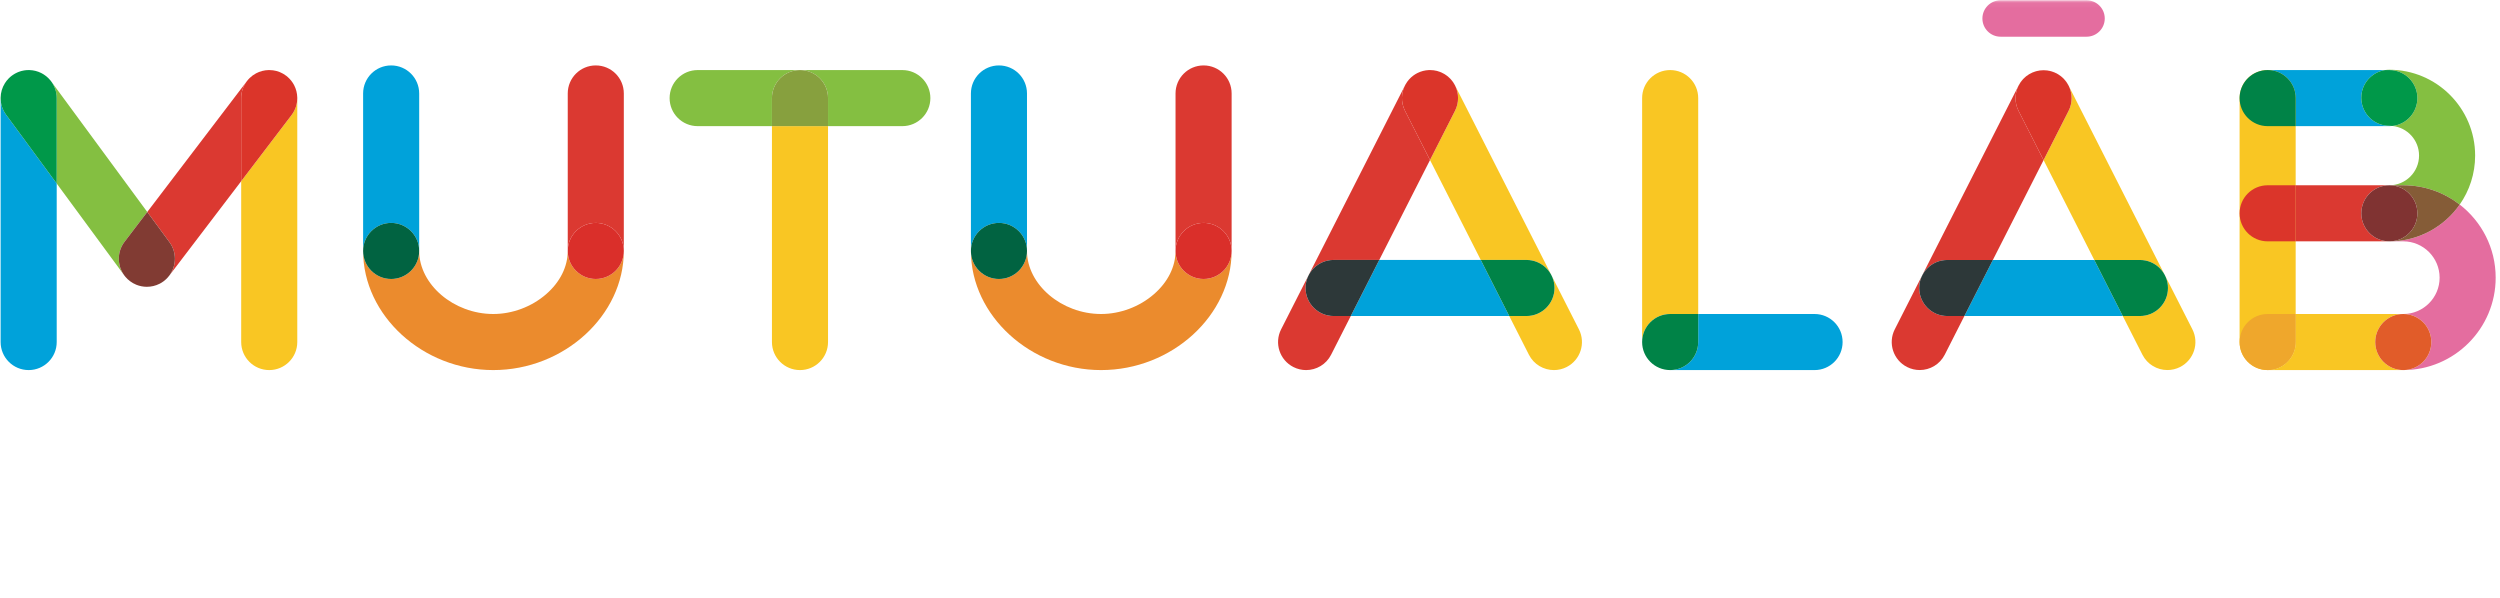 <?xml version="1.0" encoding="UTF-8" standalone="no"?>
<svg width="447px" height="107px" viewBox="0 0 447 107" version="1.1" xmlns="http://www.w3.org/2000/svg" xmlns:xlink="http://www.w3.org/1999/xlink" xmlns:sketch="http://www.bohemiancoding.com/sketch/ns">
    <title>Mutualab_logo</title>
    <description>Created with Sketch (http://www.bohemiancoding.com/sketch)</description>
    <defs>
        <path id="path-1" d="M0.06,0.05 L446.226,0.05 L446.226,106.94 L0.06,106.94"></path>
        <mask id="mask-2" sketch:name="Clip 52" fill="white">
            <use xlink:href="#path-1"></use>
        </mask>
    </defs>
    <g id="Page-1" stroke="none" stroke-width="1" fill="none" fill-rule="evenodd" sketch:type="MSPage">
        <g id="LOGO_MUTUALAB_FINAL_Baseline2_Lucie" sketch:type="MSLayerGroup">
            <path d="M405.454,66.17 C402.684,66.17 400.439,63.926 400.439,61.157 L400.439,17.541 C400.439,14.771 402.684,12.527 405.454,12.527 C408.221,12.527 410.467,14.771 410.467,17.541 L410.467,61.157 C410.467,63.926 408.221,66.17 405.454,66.17" id="Fill-1" fill="#F9C623" sketch:type="MSShapeGroup"></path>
            <path d="M427.21,22.554 L410.467,22.554 L410.467,17.541 C410.467,14.771 408.221,12.527 405.454,12.527 L426.442,12.527 C424.039,12.897 422.197,14.975 422.197,17.481 C422.197,20.251 424.443,22.495 427.21,22.495 C427.397,22.495 427.581,22.505 427.763,22.523 C427.582,22.543 427.397,22.554 427.21,22.554 M400.45,17.203 C400.624,14.591 402.798,12.527 405.453,12.527 L405.454,12.527 C402.798,12.527 400.624,14.591 400.45,17.203" id="Fill-2" fill="#00A2DA" sketch:type="MSShapeGroup"></path>
            <path d="M410.467,22.554 L405.453,22.554 C402.684,22.554 400.439,20.31 400.439,17.541 C400.439,17.427 400.443,17.314 400.45,17.203 C400.624,14.591 402.798,12.527 405.454,12.527 C408.221,12.527 410.467,14.771 410.467,17.541 L410.467,22.554" id="Fill-3" fill="#008347" sketch:type="MSShapeGroup"></path>
            <path d="M429.705,66.17 L405.454,66.17 C402.684,66.17 400.439,63.926 400.439,61.157 C400.439,63.926 402.684,66.17 405.454,66.17 C408.221,66.17 410.467,63.926 410.467,61.157 L410.467,56.143 L429.705,56.143 C426.938,56.143 424.692,58.389 424.692,61.157 C424.692,63.926 426.938,66.17 429.705,66.17" id="Fill-4" fill="#F9C623" sketch:type="MSShapeGroup"></path>
            <path d="M405.454,66.17 C402.684,66.17 400.439,63.926 400.439,61.157 C400.439,58.389 402.684,56.143 405.454,56.143 L410.467,56.143 L410.467,61.157 C410.467,63.926 408.221,66.17 405.454,66.17" id="Fill-5" fill="#EFA72C" sketch:type="MSShapeGroup"></path>
            <path d="M427.218,43.154 C427.242,43.154 427.266,43.153 427.289,43.153 L427.342,43.153 C427.301,43.153 427.26,43.154 427.218,43.154 M439.797,36.576 C437.004,34.415 433.502,33.127 429.704,33.127 L427.29,33.127 L427.214,33.127 L427.21,33.127 C430.143,33.127 432.527,30.742 432.527,27.812 C432.527,25.066 430.437,22.801 427.763,22.523 C430.272,22.248 432.226,20.123 432.226,17.541 C432.226,14.771 429.979,12.527 427.21,12.527 L426.442,12.527 C426.693,12.489 426.949,12.469 427.21,12.469 C435.67,12.469 442.554,19.351 442.554,27.812 C442.554,31.068 441.534,34.09 439.797,36.576" id="Fill-6" fill="#84BF41" sketch:type="MSShapeGroup"></path>
            <path d="M427.763,22.523 C427.581,22.505 427.397,22.495 427.21,22.495 C424.443,22.495 422.197,20.251 422.197,17.481 C422.197,14.975 424.039,12.897 426.442,12.527 L427.21,12.527 C429.979,12.527 432.226,14.771 432.226,17.541 C432.226,20.123 430.272,22.248 427.763,22.523" id="Fill-7" fill="#009849" sketch:type="MSShapeGroup"></path>
            <path d="M429.705,66.17 L429.705,66.17 C432.475,66.17 434.719,63.926 434.719,61.157 C434.719,58.389 432.475,56.143 429.705,56.143 C433.288,56.143 436.203,53.229 436.203,49.649 C436.203,46.068 433.288,43.153 429.705,43.153 L427.342,43.153 C432.492,43.11 437.045,40.516 439.797,36.576 C443.706,39.601 446.226,44.336 446.226,49.649 C446.226,58.759 438.816,66.17 429.705,66.17" id="Fill-8" fill="#E46D9F" sketch:type="MSShapeGroup"></path>
            <path d="M429.705,66.17 L429.705,66.17 C426.938,66.17 424.692,63.926 424.692,61.157 C424.692,58.389 426.938,56.143 429.705,56.143 C432.475,56.143 434.719,58.389 434.719,61.157 C434.719,63.926 432.475,66.17 429.705,66.17" id="Fill-9" fill="#E15C29" sketch:type="MSShapeGroup"></path>
            <path d="M427.342,43.153 L427.289,43.153 C430.023,43.113 432.228,40.885 432.228,38.141 C432.228,35.398 430.023,33.168 427.29,33.127 L429.704,33.127 C433.502,33.127 437.004,34.415 439.797,36.576 C437.045,40.516 432.492,43.11 427.342,43.153" id="Fill-10" fill="#855C37" sketch:type="MSShapeGroup"></path>
            <path d="M427.214,43.154 L410.467,43.154 L410.467,33.127 L427.21,33.127 C424.443,33.127 422.197,35.372 422.197,38.141 C422.197,40.91 424.443,43.154 427.21,43.154 L427.218,43.154 L427.214,43.154" id="Fill-11" fill="#DB3931" sketch:type="MSShapeGroup"></path>
            <path d="M410.467,43.154 L405.453,43.154 C402.684,43.154 400.439,40.91 400.439,38.141 C400.439,35.372 402.684,33.127 405.453,33.127 L410.467,33.127 L410.467,43.154" id="Fill-12" fill="#DB352A" sketch:type="MSShapeGroup"></path>
            <path d="M427.21,43.154 C424.443,43.154 422.197,40.91 422.197,38.141 C422.197,35.372 424.443,33.127 427.21,33.127 L427.214,33.127 L427.29,33.127 L427.211,33.127 C424.442,33.129 422.201,35.374 422.201,38.142 C422.203,40.911 424.447,43.153 427.214,43.153 L427.289,43.153 C427.266,43.153 427.242,43.154 427.218,43.154 L427.21,43.154" id="Fill-13" fill="#813B33" sketch:type="MSShapeGroup"></path>
            <path d="M427.289,43.153 L427.214,43.153 C424.447,43.153 422.203,40.911 422.201,38.142 C422.201,35.374 424.442,33.129 427.211,33.127 L427.29,33.127 C430.023,33.168 432.228,35.398 432.228,38.141 C432.228,40.885 430.023,43.113 427.289,43.153" id="Fill-14" fill="#803332" sketch:type="MSShapeGroup"></path>
            <path d="M233.529,66.17 C232.766,66.17 231.99,65.996 231.263,65.627 C228.793,64.373 227.808,61.354 229.063,58.885 L251.216,15.27 C251.242,15.22 251.268,15.17 251.295,15.121 C250.524,16.526 250.437,18.275 251.215,19.811 L255.686,28.613 L246.61,46.479 L238.45,46.479 C235.683,46.479 233.436,48.722 233.436,51.491 C233.436,54.262 235.683,56.505 238.45,56.505 L241.517,56.505 L238.001,63.426 C237.12,65.168 235.356,66.17 233.529,66.17 M260.184,15.324 L260.157,15.27 C259.272,13.529 257.51,12.526 255.682,12.526 C255.602,12.526 255.522,12.528 255.442,12.532 C255.525,12.528 255.608,12.526 255.691,12.526 C256.455,12.526 257.23,12.701 257.958,13.071 C258.963,13.581 259.722,14.384 260.184,15.324 M251.3,15.112 C251.301,15.11 251.302,15.109 251.302,15.108 C251.302,15.109 251.301,15.11 251.3,15.112 M252.707,13.507 C252.708,13.506 252.709,13.506 252.709,13.505 C252.709,13.506 252.708,13.506 252.707,13.507 M252.724,13.495 C252.727,13.493 252.73,13.49 252.733,13.488 C252.73,13.49 252.727,13.492 252.724,13.495 M252.737,13.485 C252.961,13.323 253.197,13.179 253.443,13.057 C253.434,13.061 253.425,13.066 253.415,13.071 C253.175,13.193 252.949,13.332 252.737,13.485 M253.454,13.051 L253.455,13.051 L253.454,13.051" id="Fill-15" fill="#DB3931" sketch:type="MSShapeGroup"></path>
            <path d="M277.843,66.17 C276.016,66.17 274.254,65.168 273.37,63.426 L269.854,56.505 L272.929,56.505 C275.698,56.505 277.943,54.262 277.943,51.491 C277.943,48.722 275.698,46.479 272.929,46.479 L264.761,46.479 L255.686,28.613 L260.157,19.811 C260.899,18.348 260.856,16.692 260.184,15.324 L282.31,58.885 C283.565,61.354 282.58,64.373 280.11,65.627 C279.384,65.996 278.608,66.17 277.843,66.17 M251.295,15.121 C251.297,15.118 251.299,15.115 251.3,15.112 C251.299,15.115 251.297,15.118 251.295,15.121 M251.302,15.108 C251.644,14.491 252.117,13.942 252.707,13.507 C252.145,13.922 251.661,14.46 251.302,15.108 M252.709,13.505 C252.714,13.502 252.719,13.498 252.724,13.495 C252.719,13.498 252.714,13.502 252.709,13.505 M252.733,13.488 C252.734,13.487 252.736,13.486 252.737,13.485 C252.736,13.486 252.734,13.487 252.733,13.488 M253.443,13.057 C253.447,13.055 253.45,13.053 253.454,13.051 C253.45,13.053 253.447,13.055 253.443,13.057 M253.455,13.051 C254.095,12.733 254.771,12.564 255.442,12.532 C254.75,12.566 254.073,12.744 253.455,13.051" id="Fill-16" fill="#F9C623" sketch:type="MSShapeGroup"></path>
            <path d="M255.686,28.613 L251.215,19.811 C250.437,18.275 250.524,16.526 251.295,15.121 C251.297,15.118 251.299,15.115 251.3,15.112 C251.301,15.11 251.302,15.109 251.302,15.108 C251.661,14.46 252.145,13.922 252.707,13.507 C252.708,13.506 252.709,13.506 252.709,13.505 C252.714,13.502 252.719,13.498 252.724,13.495 C252.727,13.492 252.73,13.49 252.733,13.488 C252.734,13.487 252.736,13.486 252.737,13.485 C252.949,13.332 253.175,13.193 253.415,13.071 C253.425,13.066 253.434,13.061 253.443,13.057 C253.447,13.055 253.45,13.053 253.454,13.051 L253.455,13.051 C254.073,12.744 254.75,12.566 255.442,12.532 C255.522,12.528 255.602,12.526 255.682,12.526 C257.51,12.526 259.272,13.529 260.157,15.27 L260.184,15.324 C260.856,16.692 260.899,18.348 260.157,19.811 L255.686,28.613" id="Fill-17" fill="#DB352A" sketch:type="MSShapeGroup"></path>
            <path d="M269.854,56.505 L241.517,56.505 L246.61,46.479 L264.761,46.479 L269.854,56.505" id="Fill-18" fill="#00A2DA" sketch:type="MSShapeGroup"></path>
            <path d="M241.517,56.505 L238.45,56.505 C235.683,56.505 233.436,54.262 233.436,51.491 C233.436,48.722 235.683,46.479 238.45,46.479 L246.61,46.479 L241.517,56.505" id="Fill-19" fill="#2D3839" sketch:type="MSShapeGroup"></path>
            <path d="M272.929,56.505 L269.854,56.505 L264.761,46.479 L272.929,46.479 C275.698,46.479 277.943,48.722 277.943,51.491 C277.943,54.262 275.698,56.505 272.929,56.505" id="Fill-20" fill="#008347" sketch:type="MSShapeGroup"></path>
            <path d="M26.263,51.28 L26.259,51.28 C27.047,51.279 27.83,51.094 28.538,50.733 C27.818,51.101 27.038,51.28 26.263,51.28 M24.381,50.916 C23.646,50.62 22.974,50.147 22.433,49.507 C22.663,49.778 22.926,50.03 23.221,50.254 C23.586,50.532 23.976,50.752 24.381,50.916 M29.689,49.924 C29.889,49.736 30.076,49.529 30.248,49.303 L30.314,49.217 C30.131,49.469 29.923,49.705 29.689,49.924 M22.179,49.181 L10.139,32.816 L10.139,17.541 C10.139,16.449 9.79,15.438 9.197,14.615 L26.329,37.902 L22.271,43.229 C20.906,45.022 20.934,47.44 22.179,49.181 M0.112,17.573 L0.112,17.46 L0.112,17.541 L0.112,17.573 M0.87,14.889 C1.063,14.578 1.293,14.286 1.558,14.018 C1.298,14.281 1.067,14.573 0.87,14.889 M9.011,14.372 C8.563,13.824 8.001,13.372 7.361,13.052 C7.983,13.361 8.548,13.803 9.011,14.372 M4.308,12.593 C4.31,12.593 4.312,12.592 4.315,12.592 C4.312,12.593 4.31,12.593 4.308,12.593 M4.316,12.592 C4.583,12.548 4.853,12.527 5.122,12.527 C5.182,12.527 5.242,12.528 5.302,12.53 C5.243,12.528 5.184,12.527 5.125,12.527 C4.85,12.527 4.579,12.549 4.316,12.592" id="Fill-21" fill="#84BF41" sketch:type="MSShapeGroup"></path>
            <path d="M26.255,51.28 C25.622,51.28 24.985,51.16 24.381,50.916 C24.978,51.156 25.617,51.279 26.259,51.28 L26.255,51.28 M28.538,50.733 C28.777,50.611 29.008,50.468 29.231,50.304 C29.393,50.185 29.546,50.058 29.689,49.924 C29.34,50.252 28.952,50.522 28.538,50.733 M22.433,49.507 C22.343,49.402 22.259,49.293 22.179,49.181 L22.221,49.238 C22.289,49.331 22.36,49.42 22.433,49.507 M30.314,49.217 C31.565,47.498 31.624,45.1 30.297,43.296 L26.329,37.902 L44.081,14.595 C43.48,15.422 43.125,16.44 43.125,17.541 L43.125,32.397 L30.314,49.217" id="Fill-22" fill="#DB3931" sketch:type="MSShapeGroup"></path>
            <path d="M26.259,51.28 C25.617,51.279 24.978,51.156 24.381,50.916 C23.976,50.752 23.586,50.532 23.221,50.254 C22.926,50.03 22.663,49.778 22.433,49.507 C22.36,49.42 22.289,49.331 22.221,49.238 L22.179,49.181 C20.934,47.44 20.906,45.022 22.271,43.229 L26.329,37.902 L30.297,43.296 C31.624,45.1 31.565,47.498 30.314,49.217 L30.248,49.303 C30.076,49.529 29.889,49.736 29.689,49.924 C29.546,50.058 29.393,50.185 29.231,50.304 C29.008,50.468 28.777,50.611 28.538,50.733 C27.83,51.094 27.047,51.279 26.259,51.28" id="Fill-23" fill="#813B33" sketch:type="MSShapeGroup"></path>
            <path d="M53.153,17.576 L53.153,17.541 C53.153,17.503 53.152,17.466 53.152,17.428 C53.153,17.478 53.153,17.527 53.153,17.576 M53.152,17.426 C53.152,17.424 53.151,17.423 53.151,17.422 C53.151,17.423 53.152,17.424 53.152,17.426 M52.597,15.243 C52.311,14.69 51.924,14.196 51.462,13.787 C51.939,14.208 52.319,14.704 52.597,15.243 M44.652,13.938 C44.992,13.608 45.371,13.334 45.775,13.118 C45.363,13.339 44.985,13.616 44.652,13.938 M48.822,12.573 C48.598,12.543 48.37,12.527 48.139,12.527 C48.107,12.527 48.076,12.527 48.044,12.528 C48.077,12.527 48.109,12.527 48.142,12.527 C48.369,12.527 48.596,12.542 48.822,12.573 M48.034,12.528 L48.039,12.528 L48.034,12.528" id="Fill-24" fill="#DB3931" sketch:type="MSShapeGroup"></path>
            <path d="M48.139,66.17 C45.371,66.17 43.125,63.926 43.125,61.157 L43.125,32.397 L52.127,20.578 C52.812,19.68 53.146,18.625 53.153,17.576 L53.153,61.157 C53.153,63.926 50.907,66.17 48.139,66.17 M53.152,17.428 L53.152,17.426 L53.152,17.428 M53.151,17.422 C53.133,16.667 52.945,15.921 52.597,15.243 C52.935,15.898 53.133,16.638 53.151,17.422 M44.081,14.595 C44.252,14.36 44.444,14.14 44.652,13.938 C44.474,14.111 44.306,14.3 44.151,14.504 L44.081,14.595 M51.462,13.787 C51.371,13.706 51.276,13.628 51.177,13.553 C50.464,13.009 49.651,12.686 48.822,12.573 C49.827,12.71 50.738,13.145 51.462,13.787 M45.775,13.118 C46.45,12.757 47.218,12.545 48.034,12.528 C47.25,12.545 46.474,12.745 45.775,13.118 M48.039,12.528 L48.044,12.528 L48.039,12.528" id="Fill-25" fill="#F9C623" sketch:type="MSShapeGroup"></path>
            <path d="M43.125,32.397 L43.125,17.541 C43.125,16.44 43.48,15.422 44.081,14.595 L44.151,14.504 C44.306,14.3 44.474,14.111 44.652,13.938 C44.985,13.616 45.363,13.339 45.775,13.118 C46.474,12.745 47.25,12.545 48.034,12.528 L48.039,12.528 L48.044,12.528 C48.076,12.527 48.107,12.527 48.139,12.527 C48.37,12.527 48.598,12.543 48.822,12.573 C49.651,12.686 50.464,13.009 51.177,13.553 C51.276,13.628 51.371,13.706 51.462,13.787 C51.924,14.196 52.311,14.69 52.597,15.243 C52.945,15.921 53.133,16.667 53.151,17.422 C53.151,17.423 53.152,17.424 53.152,17.426 L53.152,17.428 C53.152,17.466 53.153,17.503 53.153,17.541 L53.153,17.576 C53.146,18.625 52.812,19.68 52.127,20.578 L43.125,32.397" id="Fill-26" fill="#DB352A" sketch:type="MSShapeGroup"></path>
            <path d="M5.125,66.17 C2.357,66.17 0.112,63.926 0.112,61.157 L0.112,17.573 C0.117,18.595 0.435,19.625 1.087,20.511 L10.139,32.816 L10.139,61.157 C10.139,63.926 7.894,66.17 5.125,66.17 M0.112,17.46 C0.127,16.517 0.403,15.637 0.87,14.889 C0.385,15.667 0.128,16.558 0.112,17.46 M9.197,14.615 L9.164,14.569 C9.114,14.502 9.063,14.436 9.011,14.372 C9.076,14.452 9.138,14.532 9.197,14.615 M1.558,14.018 C1.559,14.016 1.561,14.015 1.563,14.013 L1.558,14.018 M1.563,14.013 C2.29,13.279 3.243,12.768 4.308,12.593 C3.552,12.718 2.814,13.018 2.155,13.503 C1.941,13.66 1.744,13.831 1.563,14.013 M7.361,13.052 C6.718,12.732 6.014,12.556 5.302,12.53 C6.04,12.556 6.738,12.741 7.361,13.052 M4.315,12.592 L4.316,12.592 L4.315,12.592" id="Fill-27" fill="#00A2DA" sketch:type="MSShapeGroup"></path>
            <path d="M10.139,32.816 L1.087,20.511 C0.435,19.625 0.117,18.595 0.112,17.573 L0.112,17.541 L0.112,17.46 C0.128,16.558 0.385,15.667 0.87,14.889 C1.067,14.573 1.298,14.281 1.558,14.018 L1.563,14.013 C1.744,13.831 1.941,13.66 2.155,13.503 C2.814,13.018 3.552,12.718 4.308,12.593 C4.31,12.593 4.312,12.593 4.315,12.592 L4.316,12.592 C4.579,12.549 4.85,12.527 5.125,12.527 C5.184,12.527 5.243,12.528 5.302,12.53 C6.014,12.556 6.718,12.732 7.361,13.052 C8.001,13.372 8.563,13.824 9.011,14.372 C9.063,14.436 9.114,14.502 9.164,14.569 L9.197,14.615 C9.79,15.438 10.139,16.449 10.139,17.541 L10.139,32.816" id="Fill-28" fill="#009849" sketch:type="MSShapeGroup"></path>
            <path d="M293.612,61.157 L293.612,17.54 C293.612,14.771 295.857,12.527 298.625,12.527 C301.394,12.527 303.639,14.771 303.639,17.54 L303.639,56.143 L298.625,56.143 C295.857,56.143 293.612,58.387 293.612,61.157" id="Fill-29" fill="#F9C623" sketch:type="MSShapeGroup"></path>
            <path d="M324.445,66.17 L298.625,66.17 C295.857,66.17 293.612,63.926 293.612,61.157 C293.612,63.926 295.857,66.17 298.625,66.17 C301.394,66.17 303.639,63.926 303.639,61.157 L303.639,56.143 L324.445,56.143 C327.212,56.143 329.457,58.387 329.457,61.157 C329.457,63.926 327.212,66.17 324.445,66.17" id="Fill-30" fill="#00A2DA" sketch:type="MSShapeGroup"></path>
            <path d="M298.625,66.17 C295.857,66.17 293.612,63.926 293.612,61.157 C293.612,58.387 295.857,56.143 298.625,56.143 L303.639,56.143 L303.639,61.157 C303.639,63.926 301.394,66.17 298.625,66.17" id="Fill-31" fill="#008347" sketch:type="MSShapeGroup"></path>
            <path d="M143.039,66.17 C140.27,66.17 138.024,63.926 138.024,61.157 L138.024,22.554 L148.051,22.554 L148.051,61.157 C148.051,63.926 145.807,66.17 143.039,66.17" id="Fill-32" fill="#F9C623" sketch:type="MSShapeGroup"></path>
            <path d="M161.336,22.554 L148.051,22.554 L148.051,17.541 C148.051,14.771 145.807,12.528 143.039,12.528 L161.336,12.528 C164.105,12.528 166.351,14.771 166.351,17.541 C166.351,20.31 164.105,22.554 161.336,22.554 M138.024,22.554 L124.74,22.554 C121.971,22.554 119.726,20.31 119.726,17.541 C119.726,14.771 121.971,12.528 124.74,12.528 L143.039,12.528 C140.27,12.528 138.024,14.771 138.024,17.541 L138.024,22.554" id="Fill-33" fill="#84BF41" sketch:type="MSShapeGroup"></path>
            <path d="M148.051,22.554 L138.024,22.554 L138.024,17.541 C138.024,14.771 140.27,12.528 143.039,12.528 C145.807,12.528 148.051,14.771 148.051,17.541 L148.051,22.554" id="Fill-34" fill="#87A03E" sketch:type="MSShapeGroup"></path>
            <path d="M74.951,44.868 C74.951,42.099 72.706,39.856 69.938,39.856 C67.17,39.856 64.925,42.099 64.925,44.868 L64.925,16.71 C64.925,13.941 67.17,11.698 69.938,11.698 C72.706,11.698 74.951,13.941 74.951,16.71 L74.951,44.868" id="Fill-35" fill="#00A2DA" sketch:type="MSShapeGroup"></path>
            <path d="M111.539,44.868 C111.539,42.099 109.294,39.856 106.525,39.856 C103.756,39.856 101.512,42.099 101.512,44.868 L101.512,16.71 C101.512,13.941 103.756,11.698 106.525,11.698 C109.294,11.698 111.539,13.941 111.539,16.71 L111.539,44.868" id="Fill-36" fill="#DB3931" sketch:type="MSShapeGroup"></path>
            <path d="M88.199,66.17 C75.582,66.17 64.925,56.416 64.925,44.868 C64.925,47.638 67.17,49.882 69.938,49.882 C72.706,49.882 74.951,47.638 74.951,44.868 C74.951,50.875 81.142,56.143 88.199,56.143 C91.616,56.143 95.06,54.854 97.647,52.603 C100.14,50.436 101.512,47.689 101.512,44.868 C101.512,47.638 103.756,49.882 106.525,49.882 C109.294,49.882 111.539,47.638 111.539,44.868 C111.539,56.416 100.85,66.17 88.199,66.17" id="Fill-37" fill="#EB8B2D" sketch:type="MSShapeGroup"></path>
            <path d="M69.938,49.882 C67.17,49.882 64.925,47.638 64.925,44.868 C64.925,42.099 67.17,39.856 69.938,39.856 C72.706,39.856 74.951,42.099 74.951,44.868 C74.951,47.638 72.706,49.882 69.938,49.882" id="Fill-38" fill="#016341" sketch:type="MSShapeGroup"></path>
            <path d="M106.525,49.882 C103.756,49.882 101.512,47.638 101.512,44.868 C101.512,42.099 103.756,39.856 106.525,39.856 C109.294,39.856 111.539,42.099 111.539,44.868 C111.539,47.638 109.294,49.882 106.525,49.882" id="Fill-39" fill="#DA2F2A" sketch:type="MSShapeGroup"></path>
            <path d="M173.601,44.948 C173.6,44.922 173.6,44.895 173.6,44.868 L173.6,16.71 C173.6,13.941 175.844,11.698 178.613,11.698 C181.381,11.698 183.626,13.941 183.626,16.71 L183.626,44.868 C183.626,42.099 181.381,39.856 178.613,39.856 C175.844,39.856 173.601,42.099 173.601,44.868 L173.601,44.948" id="Fill-40" fill="#00A2DA" sketch:type="MSShapeGroup"></path>
            <path d="M220.215,44.868 C220.215,42.099 217.969,39.856 215.203,39.856 C212.432,39.856 210.186,42.099 210.186,44.868 L210.186,16.71 C210.186,13.941 212.432,11.698 215.203,11.698 C217.969,11.698 220.215,13.941 220.215,16.71 L220.215,44.868" id="Fill-41" fill="#DB3931" sketch:type="MSShapeGroup"></path>
            <path d="M196.875,66.17 C184.288,66.17 173.65,56.461 173.601,44.948 C173.643,47.681 175.87,49.882 178.613,49.882 C181.381,49.882 183.626,47.638 183.626,44.868 C183.626,50.875 189.817,56.143 196.875,56.143 C200.29,56.143 203.734,54.854 206.321,52.603 C208.815,50.436 210.186,47.689 210.186,44.868 C210.186,47.638 212.432,49.882 215.203,49.882 C217.969,49.882 220.215,47.638 220.215,44.868 C220.215,56.416 209.525,66.17 196.875,66.17" id="Fill-42" fill="#EB8B2D" sketch:type="MSShapeGroup"></path>
            <path d="M178.613,49.882 C175.87,49.882 173.643,47.681 173.601,44.948 L173.601,44.868 C173.601,42.099 175.844,39.856 178.613,39.856 C181.381,39.856 183.626,42.099 183.626,44.868 C183.626,47.638 181.381,49.882 178.613,49.882" id="Fill-43" fill="#016341" sketch:type="MSShapeGroup"></path>
            <path d="M215.203,49.882 C212.432,49.882 210.186,47.638 210.186,44.868 C210.186,42.099 212.432,39.856 215.203,39.856 C217.969,39.856 220.215,42.099 220.215,44.868 C220.215,47.638 217.969,49.882 215.203,49.882" id="Fill-44" fill="#DA2F2A" sketch:type="MSShapeGroup"></path>
            <path d="M343.249,66.164 C342.484,66.164 341.71,65.99 340.983,65.621 C338.515,64.367 337.532,61.351 338.785,58.884 L360.877,15.392 C360.224,16.75 360.189,18.387 360.924,19.834 L365.391,28.628 L356.322,46.485 L348.166,46.485 C345.4,46.485 343.156,48.729 343.156,51.495 C343.156,54.262 345.4,56.505 348.166,56.505 L351.232,56.505 L347.719,63.422 C346.834,65.162 345.075,66.164 343.249,66.164 M369.916,15.412 L369.858,15.299 C368.975,13.558 367.217,12.557 365.391,12.555 L365.396,12.555 C366.159,12.555 366.934,12.73 367.661,13.098 C368.687,13.62 369.457,14.447 369.916,15.412" id="Fill-45" fill="#DB3931" sketch:type="MSShapeGroup"></path>
            <path d="M387.535,66.164 C385.707,66.164 383.948,65.162 383.065,63.422 L379.552,56.505 L382.622,56.505 C385.389,56.505 387.632,54.262 387.632,51.495 C387.632,48.729 385.389,46.485 382.622,46.485 L374.462,46.485 L365.391,28.628 L369.858,19.834 C370.59,18.394 370.559,16.767 369.916,15.412 L391.999,58.884 C393.25,61.351 392.265,64.367 389.8,65.621 C389.073,65.99 388.297,66.164 387.535,66.164 M360.877,15.392 C361.337,14.435 362.103,13.616 363.122,13.098 C363.849,12.73 364.624,12.555 365.387,12.555 L365.391,12.555 C363.566,12.557 361.807,13.559 360.924,15.299 L360.877,15.392" id="Fill-46" fill="#F9C623" sketch:type="MSShapeGroup"></path>
            <path d="M365.391,28.628 L360.924,19.834 C360.189,18.387 360.224,16.75 360.877,15.392 L360.924,15.299 C361.807,13.559 363.566,12.557 365.391,12.555 C367.217,12.557 368.975,13.558 369.858,15.299 L369.916,15.412 C370.559,16.767 370.59,18.394 369.858,19.834 L365.391,28.628" id="Fill-47" fill="#DB352A" sketch:type="MSShapeGroup"></path>
            <path d="M379.552,56.505 L351.232,56.505 L356.322,46.485 L374.462,46.485 L379.552,56.505" id="Fill-48" fill="#00A2DA" sketch:type="MSShapeGroup"></path>
            <path d="M351.232,56.505 L348.166,56.505 C345.4,56.505 343.156,54.262 343.156,51.495 C343.156,48.729 345.4,46.485 348.166,46.485 L356.322,46.485 L351.232,56.505" id="Fill-49" fill="#2D3839" sketch:type="MSShapeGroup"></path>
            <path d="M382.622,56.505 L379.552,56.505 L374.462,46.485 L382.622,46.485 C385.389,46.485 387.632,48.729 387.632,51.495 C387.632,54.262 385.389,56.505 382.622,56.505" id="Fill-50" fill="#008347" sketch:type="MSShapeGroup"></path>
            <g id="Group-54">
                <g id="Clip-52"></g>
                <path d="M373.075,6.563 L357.708,6.563 C355.911,6.563 354.454,5.105 354.454,3.306 C354.454,1.507 355.911,0.05 357.708,0.05 L373.075,0.05 C374.873,0.05 376.331,1.507 376.331,3.306 C376.331,5.105 374.873,6.563 373.075,6.563" id="Fill-51" fill="#E46D9F" sketch:type="MSShapeGroup" mask="url(#mask-2)"></path>
            </g>
        </g>
    </g>
</svg>